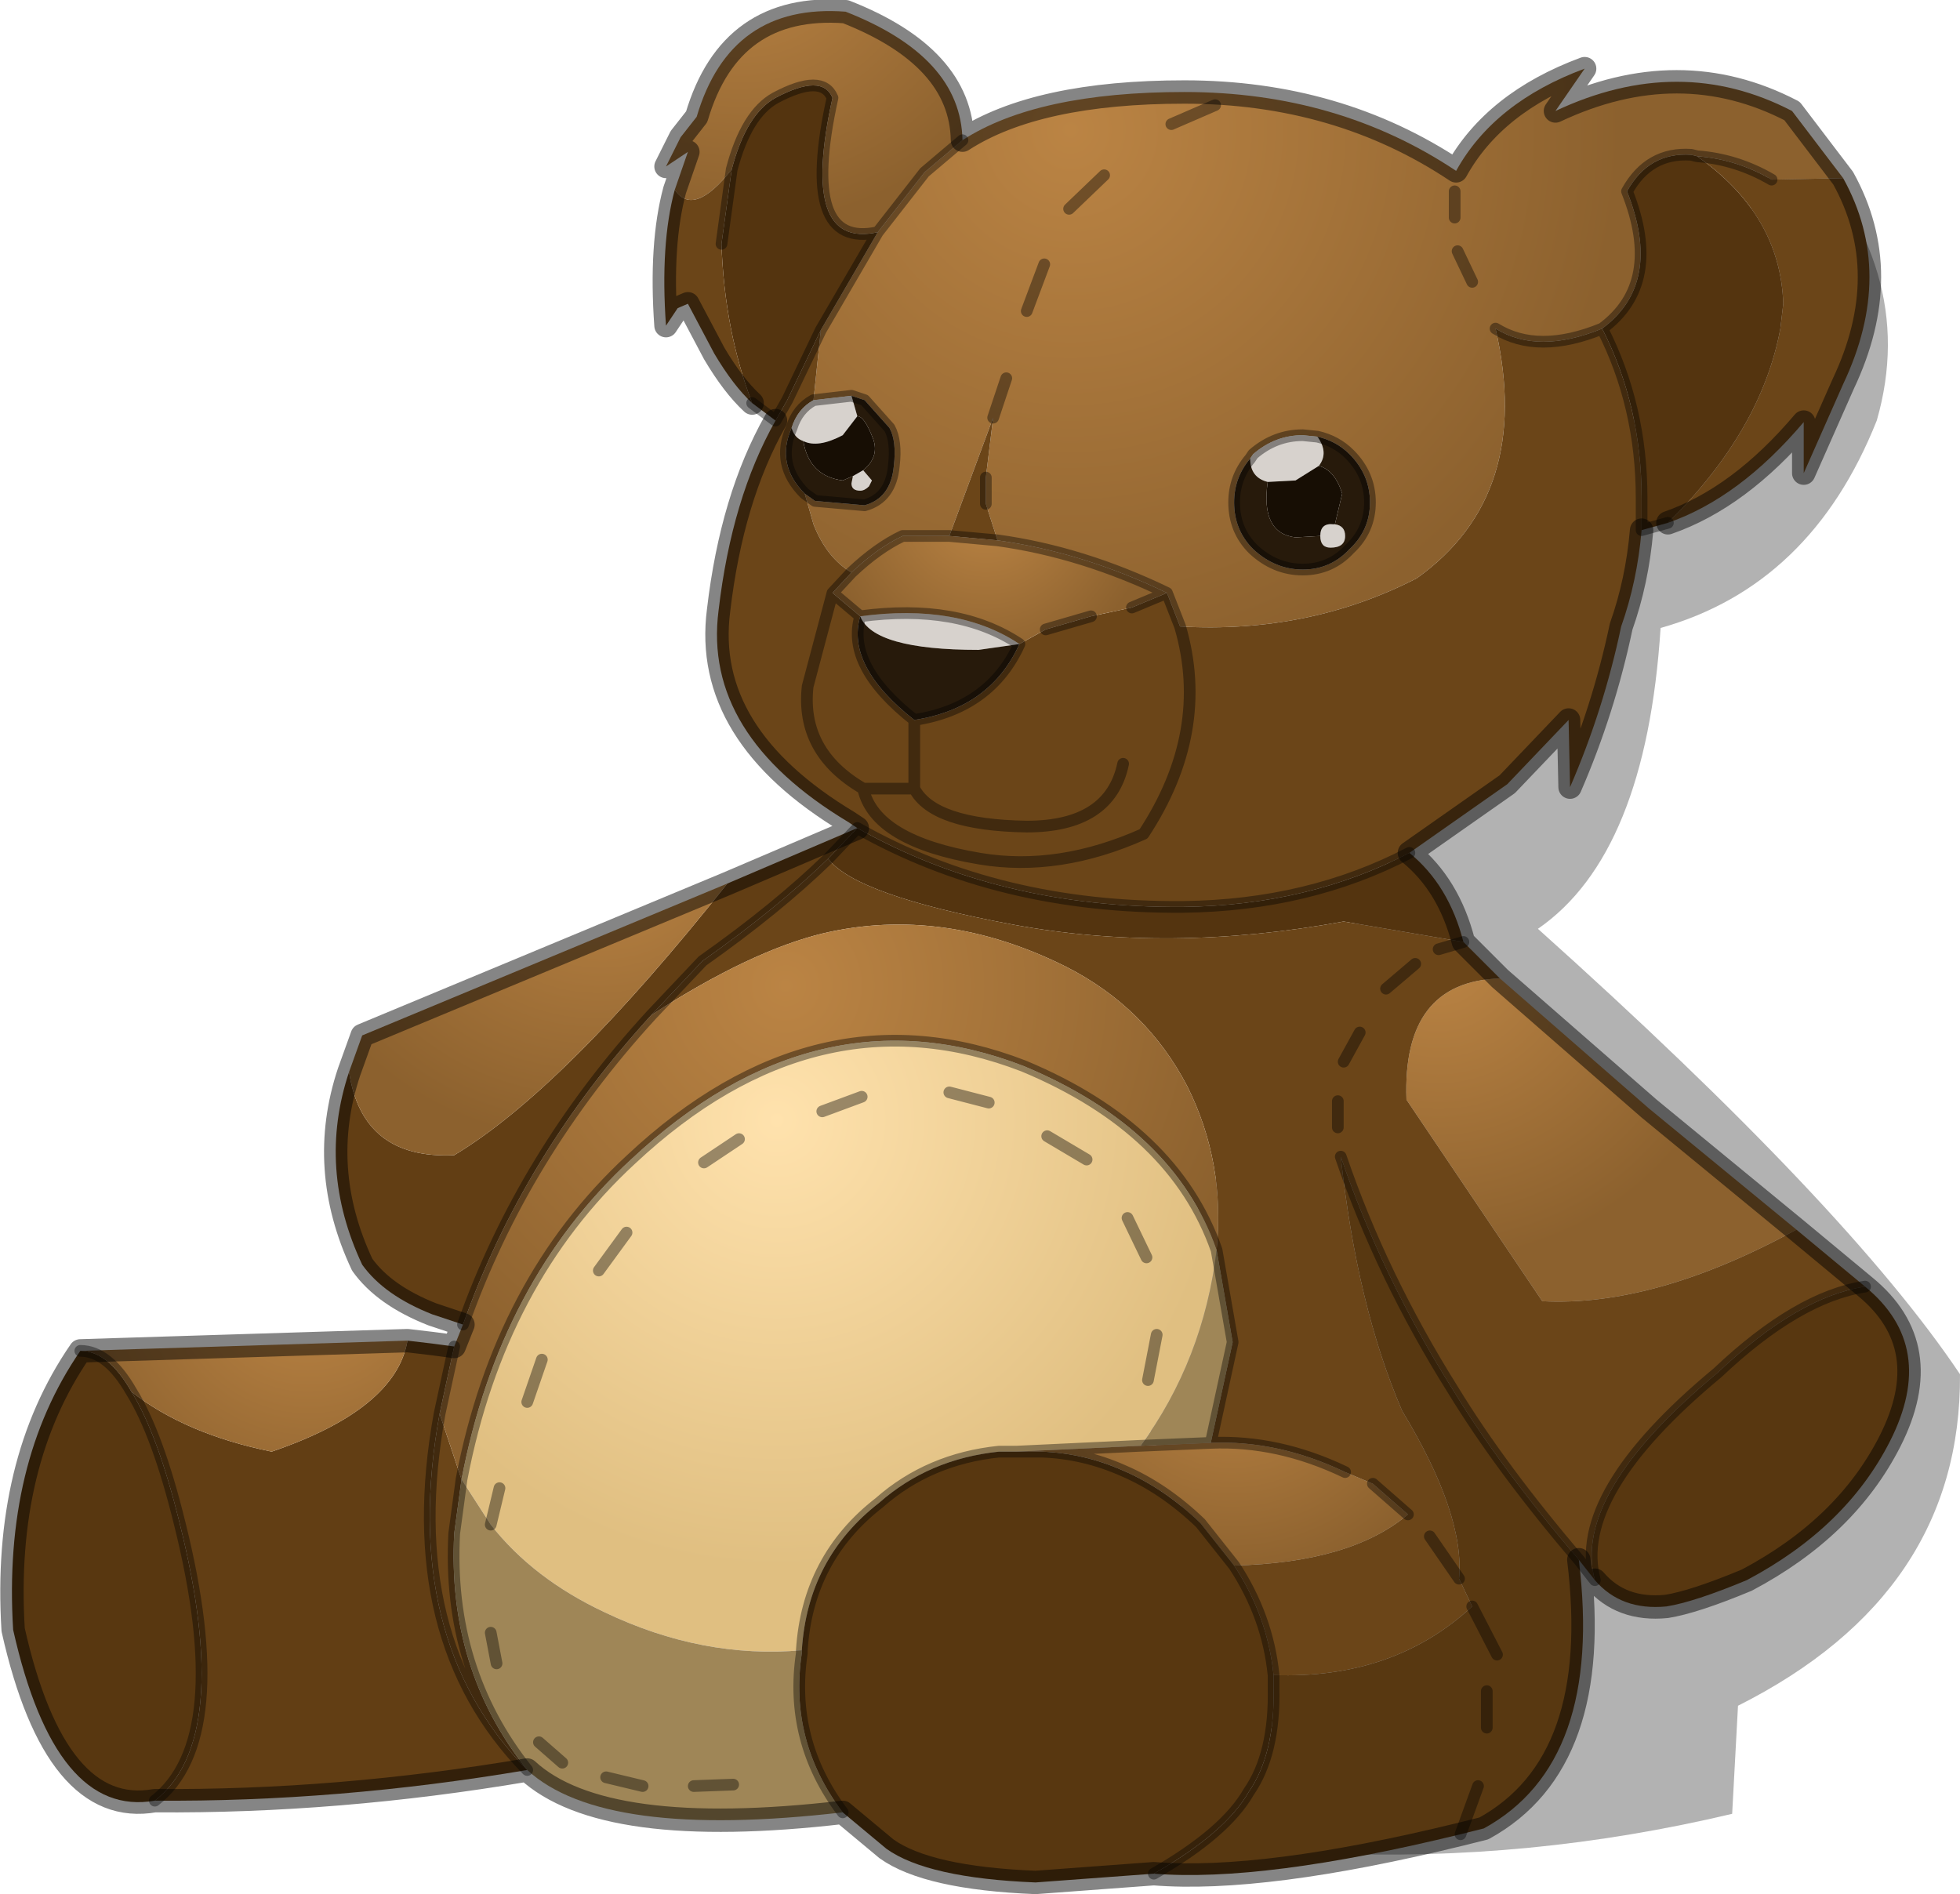 <?xml version="1.0" encoding="UTF-8" standalone="no"?>
<svg xmlns:xlink="http://www.w3.org/1999/xlink" height="64.85px" width="67.1px" xmlns="http://www.w3.org/2000/svg">
  <g transform="matrix(1.0, 0.0, 0.0, 1.0, 28.1, 61.5)">
    <use height="64.85" transform="matrix(1.0, 0.0, 0.0, 1.0, -28.1, -61.5)" width="67.1" xlink:href="#decoration26-shape0"/>
  </g>
  <defs>
    <g id="decoration26-shape0" transform="matrix(1.0, 0.0, 0.0, 1.0, 28.1, 61.5)">
      <path d="M28.75 -40.0 Q28.25 -32.25 24.55 -29.7 35.15 -20.2 39.0 -14.45 39.05 -6.95 31.4 -3.1 L31.2 0.6 Q24.25 2.25 17.25 1.95 L10.2 -15.15 33.25 -56.9 Q37.65 -52.3 36.15 -47.1 33.9 -41.45 28.75 -40.0" fill="#000000" fill-opacity="0.302" fill-rule="evenodd" stroke="none"/>
      <path d="M7.65 -52.45 L7.05 -50.85 7.65 -52.45 M1.95 -53.55 L3.55 -55.6 4.85 -56.7 Q7.4 -58.35 12.45 -58.35 17.7 -58.35 21.75 -55.65 23.05 -58.0 26.15 -59.15 L25.15 -57.7 Q29.4 -59.7 33.25 -57.7 L35.0 -55.4 32.55 -55.35 Q31.35 -56.05 30.0 -56.15 L29.8 -56.2 Q28.35 -56.3 27.6 -54.95 28.85 -51.8 26.75 -50.25 24.55 -49.35 23.1 -50.25 24.4 -44.55 20.4 -41.7 16.7 -39.8 12.3 -40.05 L11.85 -41.2 Q8.95 -42.6 6.05 -43.0 L5.65 -44.25 5.65 -45.15 5.9 -47.2 4.4 -43.15 2.8 -43.15 Q1.95 -42.75 1.05 -41.9 0.2 -42.4 -0.25 -43.55 L-0.55 -44.6 -0.2 -44.35 1.5 -44.2 Q2.4 -44.45 2.5 -45.55 2.6 -46.4 2.35 -46.85 L1.5 -47.8 1.05 -47.95 -0.25 -47.8 0.0 -50.2 1.95 -53.55 M13.5 -57.9 L12.0 -57.25 13.5 -57.9 M9.7 -55.5 L8.5 -54.35 9.7 -55.5 M6.35 -48.55 L5.9 -47.2 6.35 -48.55 M22.3 -51.85 L21.8 -52.9 22.3 -51.85 M21.7 -54.05 L21.7 -54.95 21.7 -54.05 M17.0 -46.55 L16.5 -46.6 Q15.55 -46.6 14.8 -45.95 L14.7 -45.8 Q14.15 -45.15 14.15 -44.3 14.15 -43.35 14.8 -42.7 15.55 -42.0 16.5 -42.0 17.45 -42.0 18.1 -42.7 18.8 -43.35 18.8 -44.3 18.8 -45.25 18.1 -45.95 17.65 -46.4 17.0 -46.55" fill="url(#decoration26-gradient0)" fill-rule="evenodd" stroke="none"/>
      <path d="M-3.05 -55.7 Q-2.55 -57.6 -1.55 -58.15 0.05 -59.0 0.4 -58.15 -0.75 -52.95 1.95 -53.55 L0.0 -50.2 -1.15 -47.8 -1.55 -47.1 -2.35 -47.7 Q-3.3 -50.2 -3.4 -53.15 L-3.05 -55.7 M29.0 -43.6 L28.1 -43.35 28.1 -44.45 Q28.1 -47.6 26.75 -50.25 28.85 -51.8 27.6 -54.95 28.35 -56.3 29.8 -56.2 L30.0 -56.15 Q32.85 -54.15 32.95 -51.1 L32.85 -50.25 Q32.2 -46.75 29.0 -43.6 M20.15 -32.3 Q21.5 -31.2 22.0 -29.25 L17.9 -29.95 Q11.9 -28.85 6.55 -29.85 1.2 -30.85 0.25 -32.1 L1.25 -33.15 Q6.1 -30.4 12.4 -30.45 16.7 -30.5 20.15 -32.3" fill="#54340f" fill-rule="evenodd" stroke="none"/>
      <path d="M4.85 -56.7 L3.55 -55.6 1.95 -53.55 Q-0.75 -52.95 0.4 -58.15 0.05 -59.0 -1.55 -58.15 -2.55 -57.6 -3.05 -55.7 -4.35 -54.05 -5.0 -55.0 L-4.55 -56.3 -5.3 -55.8 -4.8 -56.8 -4.25 -57.5 Q-3.1 -61.4 0.85 -61.1 4.8 -59.55 4.85 -56.7" fill="url(#decoration26-gradient1)" fill-rule="evenodd" stroke="none"/>
      <path d="M-5.0 -55.0 Q-4.35 -54.05 -3.05 -55.7 L-3.4 -53.15 Q-3.3 -50.2 -2.35 -47.7 -3.0 -48.3 -3.65 -49.4 L-4.55 -51.1 -4.9 -50.95 -5.3 -50.35 Q-5.5 -53.15 -5.0 -55.0 M0.0 -50.2 L-0.25 -47.8 Q-0.8 -47.5 -1.0 -46.85 -1.55 -45.6 -0.55 -44.6 L-0.25 -43.55 Q0.2 -42.4 1.05 -41.9 L0.4 -41.2 1.35 -40.4 Q0.85 -38.7 3.2 -36.85 5.8 -37.25 6.8 -39.45 L7.7 -39.95 9.25 -40.4 10.65 -40.7 11.85 -41.2 12.3 -40.05 Q16.7 -39.8 20.4 -41.7 24.4 -44.55 23.1 -50.25 24.55 -49.35 26.75 -50.25 28.1 -47.6 28.1 -44.45 L28.1 -43.35 Q27.95 -41.6 27.4 -40.05 26.8 -37.2 25.65 -34.55 L25.6 -36.85 23.5 -34.65 20.15 -32.3 Q16.7 -30.5 12.4 -30.45 6.1 -30.4 1.25 -33.15 L0.95 -33.35 Q-4.05 -36.35 -3.5 -40.6 -3.05 -44.45 -1.55 -47.1 L-1.15 -47.8 0.0 -50.2 M4.4 -43.15 L5.9 -47.2 5.65 -45.15 5.65 -44.25 6.05 -43.0 4.4 -43.15 M35.0 -55.4 Q36.8 -52.15 35.0 -48.35 L33.65 -45.3 33.65 -47.05 Q31.45 -44.45 29.0 -43.6 32.2 -46.75 32.85 -50.25 L32.95 -51.1 Q32.85 -54.15 30.0 -56.15 31.35 -56.05 32.55 -55.35 L35.0 -55.4 M22.0 -29.25 L23.25 -28.0 Q19.9 -27.9 20.05 -23.85 L24.7 -16.95 Q28.55 -16.75 33.4 -19.4 L35.75 -17.45 Q33.45 -17.1 30.7 -14.5 25.7 -10.35 26.5 -7.4 L25.95 -8.1 Q23.3 -11.2 21.65 -13.9 19.2 -17.8 17.8 -21.9 18.35 -16.8 19.9 -13.2 22.05 -9.65 21.85 -7.45 L22.3 -6.5 Q19.6 -4.0 15.5 -4.15 15.3 -6.15 14.15 -7.9 18.15 -8.0 20.1 -9.65 L18.9 -10.7 17.95 -11.1 Q15.65 -12.2 13.35 -12.1 L14.1 -15.55 13.55 -18.7 Q13.85 -21.7 12.55 -24.3 11.15 -27.0 8.4 -28.4 4.2 -30.5 0.1 -29.55 -2.4 -28.95 -5.8 -26.75 L-4.05 -28.6 Q-1.5 -30.4 0.25 -32.1 1.2 -30.85 6.55 -29.85 11.9 -28.85 17.9 -29.95 L22.0 -29.25 21.15 -29.0 22.0 -29.25 M20.85 -8.9 L21.85 -7.45 20.85 -8.9 M10.35 -35.35 Q9.9 -33.2 7.05 -33.2 3.85 -33.25 3.2 -34.5 L3.2 -36.85 3.2 -34.5 Q3.85 -33.25 7.05 -33.2 9.9 -33.2 10.35 -35.35 M1.45 -34.5 L3.2 -34.5 1.45 -34.5 Q1.85 -32.7 5.45 -32.1 8.15 -31.65 11.05 -32.95 13.35 -36.45 12.3 -40.05 13.35 -36.45 11.05 -32.95 8.15 -31.65 5.45 -32.1 1.85 -32.7 1.45 -34.5 -0.7 -35.75 -0.45 -38.0 L0.4 -41.2 -0.45 -38.0 Q-0.7 -35.75 1.45 -34.5 M18.45 -26.15 L17.9 -25.15 18.45 -26.15 M17.7 -23.8 L17.7 -22.9 17.7 -23.8 M20.35 -28.5 L19.35 -27.65 20.35 -28.5 M-13.05 -13.1 L-12.3 -10.85 -12.55 -9.0 Q-12.8 -4.35 -10.05 -0.9 -14.45 -5.4 -13.05 -13.1" fill="#6b4518" fill-rule="evenodd" stroke="none"/>
      <path d="M-0.25 -47.8 L1.05 -47.95 1.25 -47.25 0.75 -46.6 Q-0.1 -46.15 -0.6 -46.4 -0.9 -46.5 -1.0 -46.85 -0.8 -47.5 -0.25 -47.8 M14.7 -45.8 L14.8 -45.95 Q15.55 -46.6 16.5 -46.6 L17.0 -46.55 Q17.4 -46.0 17.05 -45.55 L16.25 -45.05 15.3 -45.0 Q14.7 -45.15 14.7 -45.8 M17.1 -43.15 Q17.1 -43.6 17.55 -43.55 L17.6 -43.55 Q17.95 -43.5 17.95 -43.15 17.95 -42.75 17.45 -42.75 17.1 -42.75 17.1 -43.15 M1.1 -45.2 L1.45 -45.4 1.75 -45.05 1.65 -44.85 Q1.5 -44.7 1.35 -44.7 1.05 -44.7 1.05 -44.95 L1.1 -45.2 M1.35 -40.4 Q4.7 -40.85 6.8 -39.45 L5.4 -39.25 Q1.8 -39.25 1.35 -40.4" fill="#d7d2cd" fill-rule="evenodd" stroke="none"/>
      <path d="M15.3 -45.0 L16.25 -45.05 17.05 -45.55 Q17.6 -45.4 17.85 -44.6 L17.6 -43.55 17.55 -43.55 Q17.1 -43.6 17.1 -43.15 L16.25 -43.1 Q15.05 -43.25 15.3 -45.0 M1.25 -47.25 Q1.5 -47.25 1.8 -46.45 2.0 -45.85 1.45 -45.4 L1.1 -45.2 0.75 -45.05 Q-0.4 -45.2 -0.6 -46.4 -0.1 -46.15 0.75 -46.6 L1.25 -47.25" fill="#170e04" fill-rule="evenodd" stroke="none"/>
      <path d="M1.05 -47.95 L1.5 -47.8 2.35 -46.85 Q2.6 -46.4 2.5 -45.55 2.4 -44.45 1.5 -44.2 L-0.2 -44.35 -0.55 -44.6 Q-1.55 -45.6 -1.0 -46.85 -0.9 -46.5 -0.6 -46.4 -0.4 -45.2 0.75 -45.05 L1.1 -45.2 1.05 -44.95 Q1.05 -44.7 1.35 -44.7 1.5 -44.7 1.65 -44.85 L1.75 -45.05 1.45 -45.4 Q2.0 -45.85 1.8 -46.45 1.5 -47.25 1.25 -47.25 L1.05 -47.95 M17.0 -46.55 Q17.65 -46.4 18.1 -45.95 18.8 -45.25 18.8 -44.3 18.8 -43.35 18.1 -42.7 17.45 -42.0 16.5 -42.0 15.55 -42.0 14.8 -42.7 14.15 -43.35 14.15 -44.3 14.15 -45.15 14.7 -45.8 14.7 -45.15 15.3 -45.0 15.05 -43.25 16.25 -43.1 L17.1 -43.15 Q17.1 -42.75 17.45 -42.75 17.95 -42.75 17.95 -43.15 17.95 -43.5 17.6 -43.55 L17.85 -44.6 Q17.6 -45.4 17.05 -45.55 17.4 -46.0 17.0 -46.55 M1.35 -40.4 Q1.8 -39.25 5.4 -39.25 L6.8 -39.45 Q5.8 -37.25 3.2 -36.85 0.85 -38.7 1.35 -40.4" fill="#271a0b" fill-rule="evenodd" stroke="none"/>
      <path d="M1.05 -41.9 Q1.95 -42.75 2.8 -43.15 L4.4 -43.15 6.05 -43.0 Q8.95 -42.6 11.85 -41.2 L10.65 -40.7 9.25 -40.4 7.7 -39.95 6.8 -39.45 Q4.7 -40.85 1.35 -40.4 L0.4 -41.2 1.05 -41.9" fill="url(#decoration26-gradient2)" fill-rule="evenodd" stroke="none"/>
      <path d="M-10.05 -0.9 Q-16.55 0.2 -22.8 0.15 -20.1 -1.95 -21.95 -9.35 -22.7 -12.4 -23.6 -13.85 -21.75 -12.4 -18.8 -11.8 -14.55 -13.25 -14.15 -15.6 L-13.3 -15.5 -12.55 -15.4 -12.65 -14.95 -13.05 -13.1 Q-14.45 -5.4 -10.05 -0.9 M-12.25 -16.15 L-13.3 -16.5 Q-14.95 -17.15 -15.7 -18.2 -17.25 -21.5 -16.15 -24.8 -15.7 -21.8 -12.55 -21.95 -8.8 -24.2 -3.2 -31.25 L1.25 -33.15 0.25 -32.1 Q-1.5 -30.4 -4.05 -28.6 L-5.8 -26.75 Q-10.2 -21.95 -12.25 -16.15" fill="#623e14" fill-rule="evenodd" stroke="none"/>
      <path d="M-12.55 -15.4 L-12.25 -16.15 Q-10.2 -21.95 -5.8 -26.75 -2.4 -28.95 0.1 -29.55 4.2 -30.5 8.4 -28.4 11.15 -27.0 12.55 -24.3 13.85 -21.7 13.55 -18.7 12.1 -22.85 6.95 -25.0 -0.15 -27.75 -6.5 -21.8 -11.0 -17.65 -12.3 -10.85 L-13.05 -13.1 -12.65 -14.95 -12.55 -15.4" fill="url(#decoration26-gradient3)" fill-rule="evenodd" stroke="none"/>
      <path d="M25.95 -8.1 Q26.8 -1.15 22.7 1.1 L21.9 1.3 Q15.15 2.95 11.4 2.65 13.85 1.25 14.65 -0.15 15.55 -1.45 15.5 -3.7 L15.5 -4.15 Q19.6 -4.0 22.3 -6.5 L21.85 -7.45 Q22.05 -9.65 19.9 -13.2 18.35 -16.8 17.8 -21.9 19.2 -17.8 21.65 -13.9 23.3 -11.2 25.95 -8.1 M22.8 -2.35 L22.8 -3.6 22.8 -2.35 M23.15 -4.85 L22.3 -6.5 23.15 -4.85 M21.9 1.3 L22.5 -0.35 21.9 1.3" fill="#583811" fill-rule="evenodd" stroke="none"/>
      <path d="M11.2 -14.25 L11.5 -15.8 11.2 -14.25 M1.4 -23.95 L0.05 -23.45 1.4 -23.95 M9.1 -21.8 L7.75 -22.6 9.1 -21.8 M5.75 -23.75 L4.4 -24.1 5.75 -23.75 M11.15 -18.45 L10.5 -19.8 11.15 -18.45 M6.7 -11.8 L6.1 -11.8 Q3.7 -11.55 2.0 -10.05 -0.45 -8.15 -0.65 -5.0 -4.05 -4.7 -7.4 -6.3 -9.85 -7.45 -11.3 -9.3 L-12.3 -10.85 Q-11.0 -17.65 -6.5 -21.8 -0.15 -27.75 6.95 -25.0 12.1 -22.85 13.55 -18.7 13.1 -14.95 10.95 -12.0 L6.7 -11.8 M-11.0 -10.55 L-11.3 -9.3 -11.0 -10.55 M-2.8 -22.5 L-4.0 -21.7 -2.8 -22.5 M-6.65 -19.3 L-7.6 -18.0 -6.65 -19.3 M-9.55 -14.95 L-10.05 -13.5 -9.55 -14.95" fill="url(#decoration26-gradient4)" fill-rule="evenodd" stroke="none"/>
      <path d="M0.75 0.55 Q-7.45 1.5 -10.05 -0.9 -12.8 -4.35 -12.55 -9.0 L-12.3 -10.85 -11.3 -9.3 Q-9.85 -7.45 -7.4 -6.3 -4.05 -4.7 -0.65 -5.0 L-0.65 -4.9 Q-1.1 -1.9 0.75 0.55 M13.55 -18.7 L14.1 -15.55 13.35 -12.1 10.95 -12.0 Q13.1 -14.95 13.55 -18.7 M-11.3 -5.6 L-11.1 -4.55 -11.3 -5.6 M-9.65 -1.85 L-8.85 -1.15 -9.65 -1.85 M-4.35 -0.35 L-3.0 -0.4 -4.35 -0.35 M-7.35 -0.65 L-6.1 -0.35 -7.35 -0.65" fill="#9f8657" fill-rule="evenodd" stroke="none"/>
      <path d="M13.35 -12.1 Q15.65 -12.2 17.95 -11.1 L18.9 -10.7 20.1 -9.65 Q18.15 -8.0 14.15 -7.9 L13.0 -9.35 Q11.75 -10.55 10.35 -11.15 9.0 -11.75 7.55 -11.8 L6.7 -11.8 10.95 -12.0 13.35 -12.1" fill="url(#decoration26-gradient5)" fill-rule="evenodd" stroke="none"/>
      <path d="M35.75 -17.45 Q38.25 -15.4 36.6 -12.15 35.1 -9.2 31.7 -7.4 29.9 -6.65 28.95 -6.5 27.4 -6.35 26.5 -7.4 25.7 -10.35 30.7 -14.5 33.45 -17.1 35.75 -17.45 M11.4 2.65 L7.35 2.95 Q3.65 2.8 2.25 1.8 L0.75 0.55 Q-1.1 -1.9 -0.65 -4.9 L-0.65 -5.0 Q-0.45 -8.15 2.0 -10.05 3.7 -11.55 6.1 -11.8 L6.7 -11.8 7.55 -11.8 Q9.0 -11.75 10.35 -11.15 11.75 -10.55 13.0 -9.35 L14.15 -7.9 Q15.3 -6.15 15.5 -4.15 L15.5 -3.7 Q15.55 -1.45 14.65 -0.15 13.85 1.25 11.4 2.65 M-22.8 0.15 Q-26.2 0.75 -27.65 -5.7 -28.0 -11.4 -25.35 -15.25 -24.4 -15.25 -23.6 -13.85 -22.7 -12.4 -21.95 -9.35 -20.1 -1.95 -22.8 0.15" fill="#583710" fill-rule="evenodd" stroke="none"/>
      <path d="M23.25 -28.0 L28.35 -23.55 33.4 -19.4 Q28.55 -16.75 24.7 -16.95 L20.05 -23.85 Q19.9 -27.9 23.25 -28.0" fill="url(#decoration26-gradient6)" fill-rule="evenodd" stroke="none"/>
      <path d="M-16.15 -24.8 L-15.7 -26.05 -3.2 -31.25 Q-8.8 -24.2 -12.55 -21.95 -15.7 -21.8 -16.15 -24.8" fill="url(#decoration26-gradient7)" fill-rule="evenodd" stroke="none"/>
      <path d="M-25.35 -15.25 L-14.15 -15.6 Q-14.55 -13.25 -18.8 -11.8 -21.75 -12.4 -23.6 -13.85 -24.4 -15.25 -25.35 -15.25" fill="url(#decoration26-gradient8)" fill-rule="evenodd" stroke="none"/>
      <path d="M7.05 -50.85 L7.65 -52.45 M1.95 -53.55 L3.55 -55.6 4.85 -56.7 M-3.05 -55.7 Q-2.55 -57.6 -1.55 -58.15 0.05 -59.0 0.4 -58.15 -0.75 -52.95 1.95 -53.55 L0.0 -50.2 M-0.25 -47.8 L1.05 -47.95 1.5 -47.8 2.35 -46.85 Q2.6 -46.4 2.5 -45.55 2.4 -44.45 1.5 -44.2 L-0.2 -44.35 -0.55 -44.6 M1.05 -41.9 Q1.95 -42.75 2.8 -43.15 L4.4 -43.15 M5.9 -47.2 L6.35 -48.55 M8.5 -54.35 L9.7 -55.5 M12.0 -57.25 L13.5 -57.9 M29.0 -43.6 L28.1 -43.35 M26.5 -7.4 L25.95 -8.1 Q23.3 -11.2 21.65 -13.9 19.2 -17.8 17.8 -21.9 M-1.55 -47.1 L-2.35 -47.7 M26.75 -50.25 Q28.85 -51.8 27.6 -54.95 28.35 -56.3 29.8 -56.2 L30.0 -56.15 Q31.35 -56.05 32.55 -55.35 M21.7 -54.95 L21.7 -54.05 M21.8 -52.9 L22.3 -51.85 M23.1 -50.25 Q24.55 -49.35 26.75 -50.25 28.1 -47.6 28.1 -44.45 L28.1 -43.35 M21.15 -29.0 L22.0 -29.25 M0.25 -32.1 Q-1.5 -30.4 -4.05 -28.6 L-5.8 -26.75 Q-10.2 -21.95 -12.25 -16.15 M13.55 -18.7 L14.1 -15.55 13.35 -12.1 Q15.65 -12.2 17.95 -11.1 M18.9 -10.7 L20.1 -9.65 M14.15 -7.9 Q15.3 -6.15 15.5 -4.15 L15.5 -3.7 Q15.55 -1.45 14.65 -0.15 13.85 1.25 11.4 2.65 M21.85 -7.45 L20.85 -8.9 M14.7 -45.8 L14.8 -45.95 Q15.55 -46.6 16.5 -46.6 L17.0 -46.55 Q17.65 -46.4 18.1 -45.95 18.8 -45.25 18.8 -44.3 18.8 -43.35 18.1 -42.7 17.45 -42.0 16.5 -42.0 15.55 -42.0 14.8 -42.7 14.15 -43.35 14.15 -44.3 14.15 -45.15 14.7 -45.8 M11.85 -41.2 L12.3 -40.05 Q13.35 -36.45 11.05 -32.95 8.15 -31.65 5.45 -32.1 1.85 -32.7 1.45 -34.5 -0.7 -35.75 -0.45 -38.0 L0.4 -41.2 1.35 -40.4 Q4.7 -40.85 6.8 -39.45 5.8 -37.25 3.2 -36.85 L3.2 -34.5 Q3.85 -33.25 7.05 -33.2 9.9 -33.2 10.35 -35.35 M10.65 -40.7 L11.85 -41.2 Q8.95 -42.6 6.05 -43.0 L4.4 -43.15 M5.65 -44.25 L5.65 -45.15 M1.05 -41.9 L0.4 -41.2 M7.7 -39.95 L9.25 -40.4 M1.25 -33.15 L0.25 -32.1 M3.2 -34.5 L1.45 -34.5 M20.15 -32.3 Q16.7 -30.5 12.4 -30.45 6.1 -30.4 1.25 -33.15 M17.9 -25.15 L18.45 -26.15 M1.35 -40.4 Q0.85 -38.7 3.2 -36.85 M11.5 -15.8 L11.2 -14.25 M17.7 -22.9 L17.7 -23.8 M10.5 -19.8 L11.15 -18.45 M4.4 -24.1 L5.75 -23.75 M7.75 -22.6 L9.1 -21.8 M0.05 -23.45 L1.4 -23.95 M-0.65 -5.0 Q-0.45 -8.15 2.0 -10.05 3.7 -11.55 6.1 -11.8 L6.7 -11.8 10.95 -12.0 13.35 -12.1 M13.55 -18.7 Q12.1 -22.85 6.95 -25.0 -0.15 -27.75 -6.5 -21.8 -11.0 -17.65 -12.3 -10.85 L-12.55 -9.0 Q-12.8 -4.35 -10.05 -0.9 -14.45 -5.4 -13.05 -13.1 M-11.3 -9.3 L-11.0 -10.55 M6.7 -11.8 L7.55 -11.8 Q9.0 -11.75 10.35 -11.15 11.75 -10.55 13.0 -9.35 L14.15 -7.9 M26.5 -7.4 Q25.7 -10.35 30.7 -14.5 33.45 -17.1 35.75 -17.45 M22.3 -6.5 L23.15 -4.85 M22.8 -3.6 L22.8 -2.35 M19.35 -27.65 L20.35 -28.5 M22.5 -0.35 L21.9 1.3 M-3.4 -53.15 L-3.05 -55.7 M-0.25 -47.8 Q-0.8 -47.5 -1.0 -46.85 -1.55 -45.6 -0.55 -44.6 M-1.55 -47.1 L-1.15 -47.8 0.0 -50.2 M-23.6 -13.85 Q-22.7 -12.4 -21.95 -9.35 -20.1 -1.95 -22.8 0.15 M-25.35 -15.25 Q-24.4 -15.25 -23.6 -13.85 M-10.05 -13.5 L-9.55 -14.95 M-7.6 -18.0 L-6.65 -19.3 M-4.0 -21.7 L-2.8 -22.5 M-12.55 -15.4 L-12.65 -14.95 -13.05 -13.1 M-11.1 -4.55 L-11.3 -5.6 M0.75 0.55 Q-1.1 -1.9 -0.65 -4.9 L-0.65 -5.0 M-6.1 -0.35 L-7.35 -0.65 M-3.0 -0.4 L-4.35 -0.35 M-8.85 -1.15 L-9.65 -1.85" fill="none" stroke="#000000" stroke-linecap="round" stroke-linejoin="round" stroke-opacity="0.388" stroke-width="0.4"/>
      <path d="M4.85 -56.7 Q4.8 -59.55 0.85 -61.1 -3.1 -61.4 -4.25 -57.5 L-4.8 -56.8 -5.3 -55.8 -4.55 -56.3 -5.0 -55.0 M4.85 -56.7 Q7.4 -58.35 12.45 -58.35 17.7 -58.35 21.75 -55.65 23.05 -58.0 26.15 -59.15 L25.15 -57.7 Q29.4 -59.7 33.25 -57.7 L35.0 -55.4 Q36.8 -52.15 35.0 -48.35 L33.65 -45.3 33.65 -47.05 Q31.45 -44.45 29.0 -43.6 M28.1 -43.35 Q27.95 -41.6 27.4 -40.05 26.8 -37.2 25.65 -34.55 L25.6 -36.85 23.5 -34.65 20.15 -32.3 Q21.5 -31.2 22.0 -29.25 L23.25 -28.0 28.35 -23.55 33.4 -19.4 35.75 -17.45 Q38.25 -15.4 36.6 -12.15 35.1 -9.2 31.7 -7.4 29.9 -6.65 28.95 -6.5 27.4 -6.35 26.5 -7.4 M25.95 -8.1 Q26.8 -1.15 22.7 1.1 L21.9 1.3 Q15.15 2.95 11.4 2.65 L7.35 2.95 Q3.65 2.8 2.25 1.8 L0.75 0.55 Q-7.45 1.5 -10.05 -0.9 -16.55 0.2 -22.8 0.15 -26.2 0.75 -27.65 -5.7 -28.0 -11.4 -25.35 -15.25 L-14.15 -15.6 -13.3 -15.5 -12.55 -15.4 -12.25 -16.15 -13.3 -16.5 Q-14.95 -17.15 -15.7 -18.2 -17.25 -21.5 -16.15 -24.8 L-15.7 -26.05 -3.2 -31.25 1.25 -33.15 0.95 -33.35 Q-4.05 -36.35 -3.5 -40.6 -3.05 -44.45 -1.55 -47.1 M-2.35 -47.7 Q-3.0 -48.3 -3.65 -49.4 L-4.55 -51.1 -4.9 -50.95 -5.3 -50.35 Q-5.5 -53.15 -5.0 -55.0" fill="none" stroke="#000000" stroke-linecap="round" stroke-linejoin="round" stroke-opacity="0.478" stroke-width="0.8"/>
    </g>
    <radialGradient cx="0" cy="0" gradientTransform="matrix(0.023, 0.0, 0.0, 0.023, 8.55, -57.05)" gradientUnits="userSpaceOnUse" id="decoration26-gradient0" r="819.2" spreadMethod="pad">
      <stop offset="0.0" stop-color="#bb8444"/>
      <stop offset="1.0" stop-color="#8c612e"/>
    </radialGradient>
    <radialGradient cx="0" cy="0" gradientTransform="matrix(0.013, 0.0, 0.0, 0.012, -2.75, -63.6)" gradientUnits="userSpaceOnUse" id="decoration26-gradient1" r="819.2" spreadMethod="pad">
      <stop offset="0.0" stop-color="#bb8444"/>
      <stop offset="1.0" stop-color="#8c612e"/>
    </radialGradient>
    <radialGradient cx="0" cy="0" gradientTransform="matrix(0.007, 0.0, 0.0, 0.007, 5.65, -44.25)" gradientUnits="userSpaceOnUse" id="decoration26-gradient2" r="819.2" spreadMethod="pad">
      <stop offset="0.035" stop-color="#bb8444"/>
      <stop offset="1.0" stop-color="#8c612e"/>
    </radialGradient>
    <radialGradient cx="0" cy="0" gradientTransform="matrix(0.02, 0.0, 0.0, 0.02, -1.2, -27.75)" gradientUnits="userSpaceOnUse" id="decoration26-gradient3" r="819.2" spreadMethod="pad">
      <stop offset="0.0" stop-color="#bb8444"/>
      <stop offset="1.0" stop-color="#8c612e"/>
    </radialGradient>
    <radialGradient cx="0" cy="0" gradientTransform="matrix(0.019, 0.0, 0.0, 0.019, -1.5, -23.15)" gradientUnits="userSpaceOnUse" id="decoration26-gradient4" r="819.2" spreadMethod="pad">
      <stop offset="0.0" stop-color="#ffe2ad"/>
      <stop offset="0.984" stop-color="#e0bf81"/>
    </radialGradient>
    <radialGradient cx="0" cy="0" gradientTransform="matrix(0.01, 0.0, 0.0, 0.01, 14.1, -15.55)" gradientUnits="userSpaceOnUse" id="decoration26-gradient5" r="819.2" spreadMethod="pad">
      <stop offset="0.051" stop-color="#bb8444"/>
      <stop offset="1.0" stop-color="#8c612e"/>
    </radialGradient>
    <radialGradient cx="0" cy="0" gradientTransform="matrix(0.013, 0.0, 0.0, 0.013, 21.15, -29.0)" gradientUnits="userSpaceOnUse" id="decoration26-gradient6" r="819.2" spreadMethod="pad">
      <stop offset="0.027" stop-color="#bb8444"/>
      <stop offset="1.0" stop-color="#8c612e"/>
    </radialGradient>
    <radialGradient cx="0" cy="0" fx="112.0" fy="0" gradientTransform="matrix(0.013, 0.0, 0.0, 0.013, -8.3, -33.1)" gradientUnits="userSpaceOnUse" id="decoration26-gradient7" r="819.2" spreadMethod="pad">
      <stop offset="0.051" stop-color="#bb8444"/>
      <stop offset="1.0" stop-color="#8c612e"/>
    </radialGradient>
    <radialGradient cx="0" cy="0" gradientTransform="matrix(0.011, 0.0, 0.0, 0.011, -17.55, -17.85)" gradientUnits="userSpaceOnUse" id="decoration26-gradient8" r="819.2" spreadMethod="pad">
      <stop offset="0.051" stop-color="#bb8444"/>
      <stop offset="1.0" stop-color="#8c612e"/>
    </radialGradient>
  </defs>
</svg>
